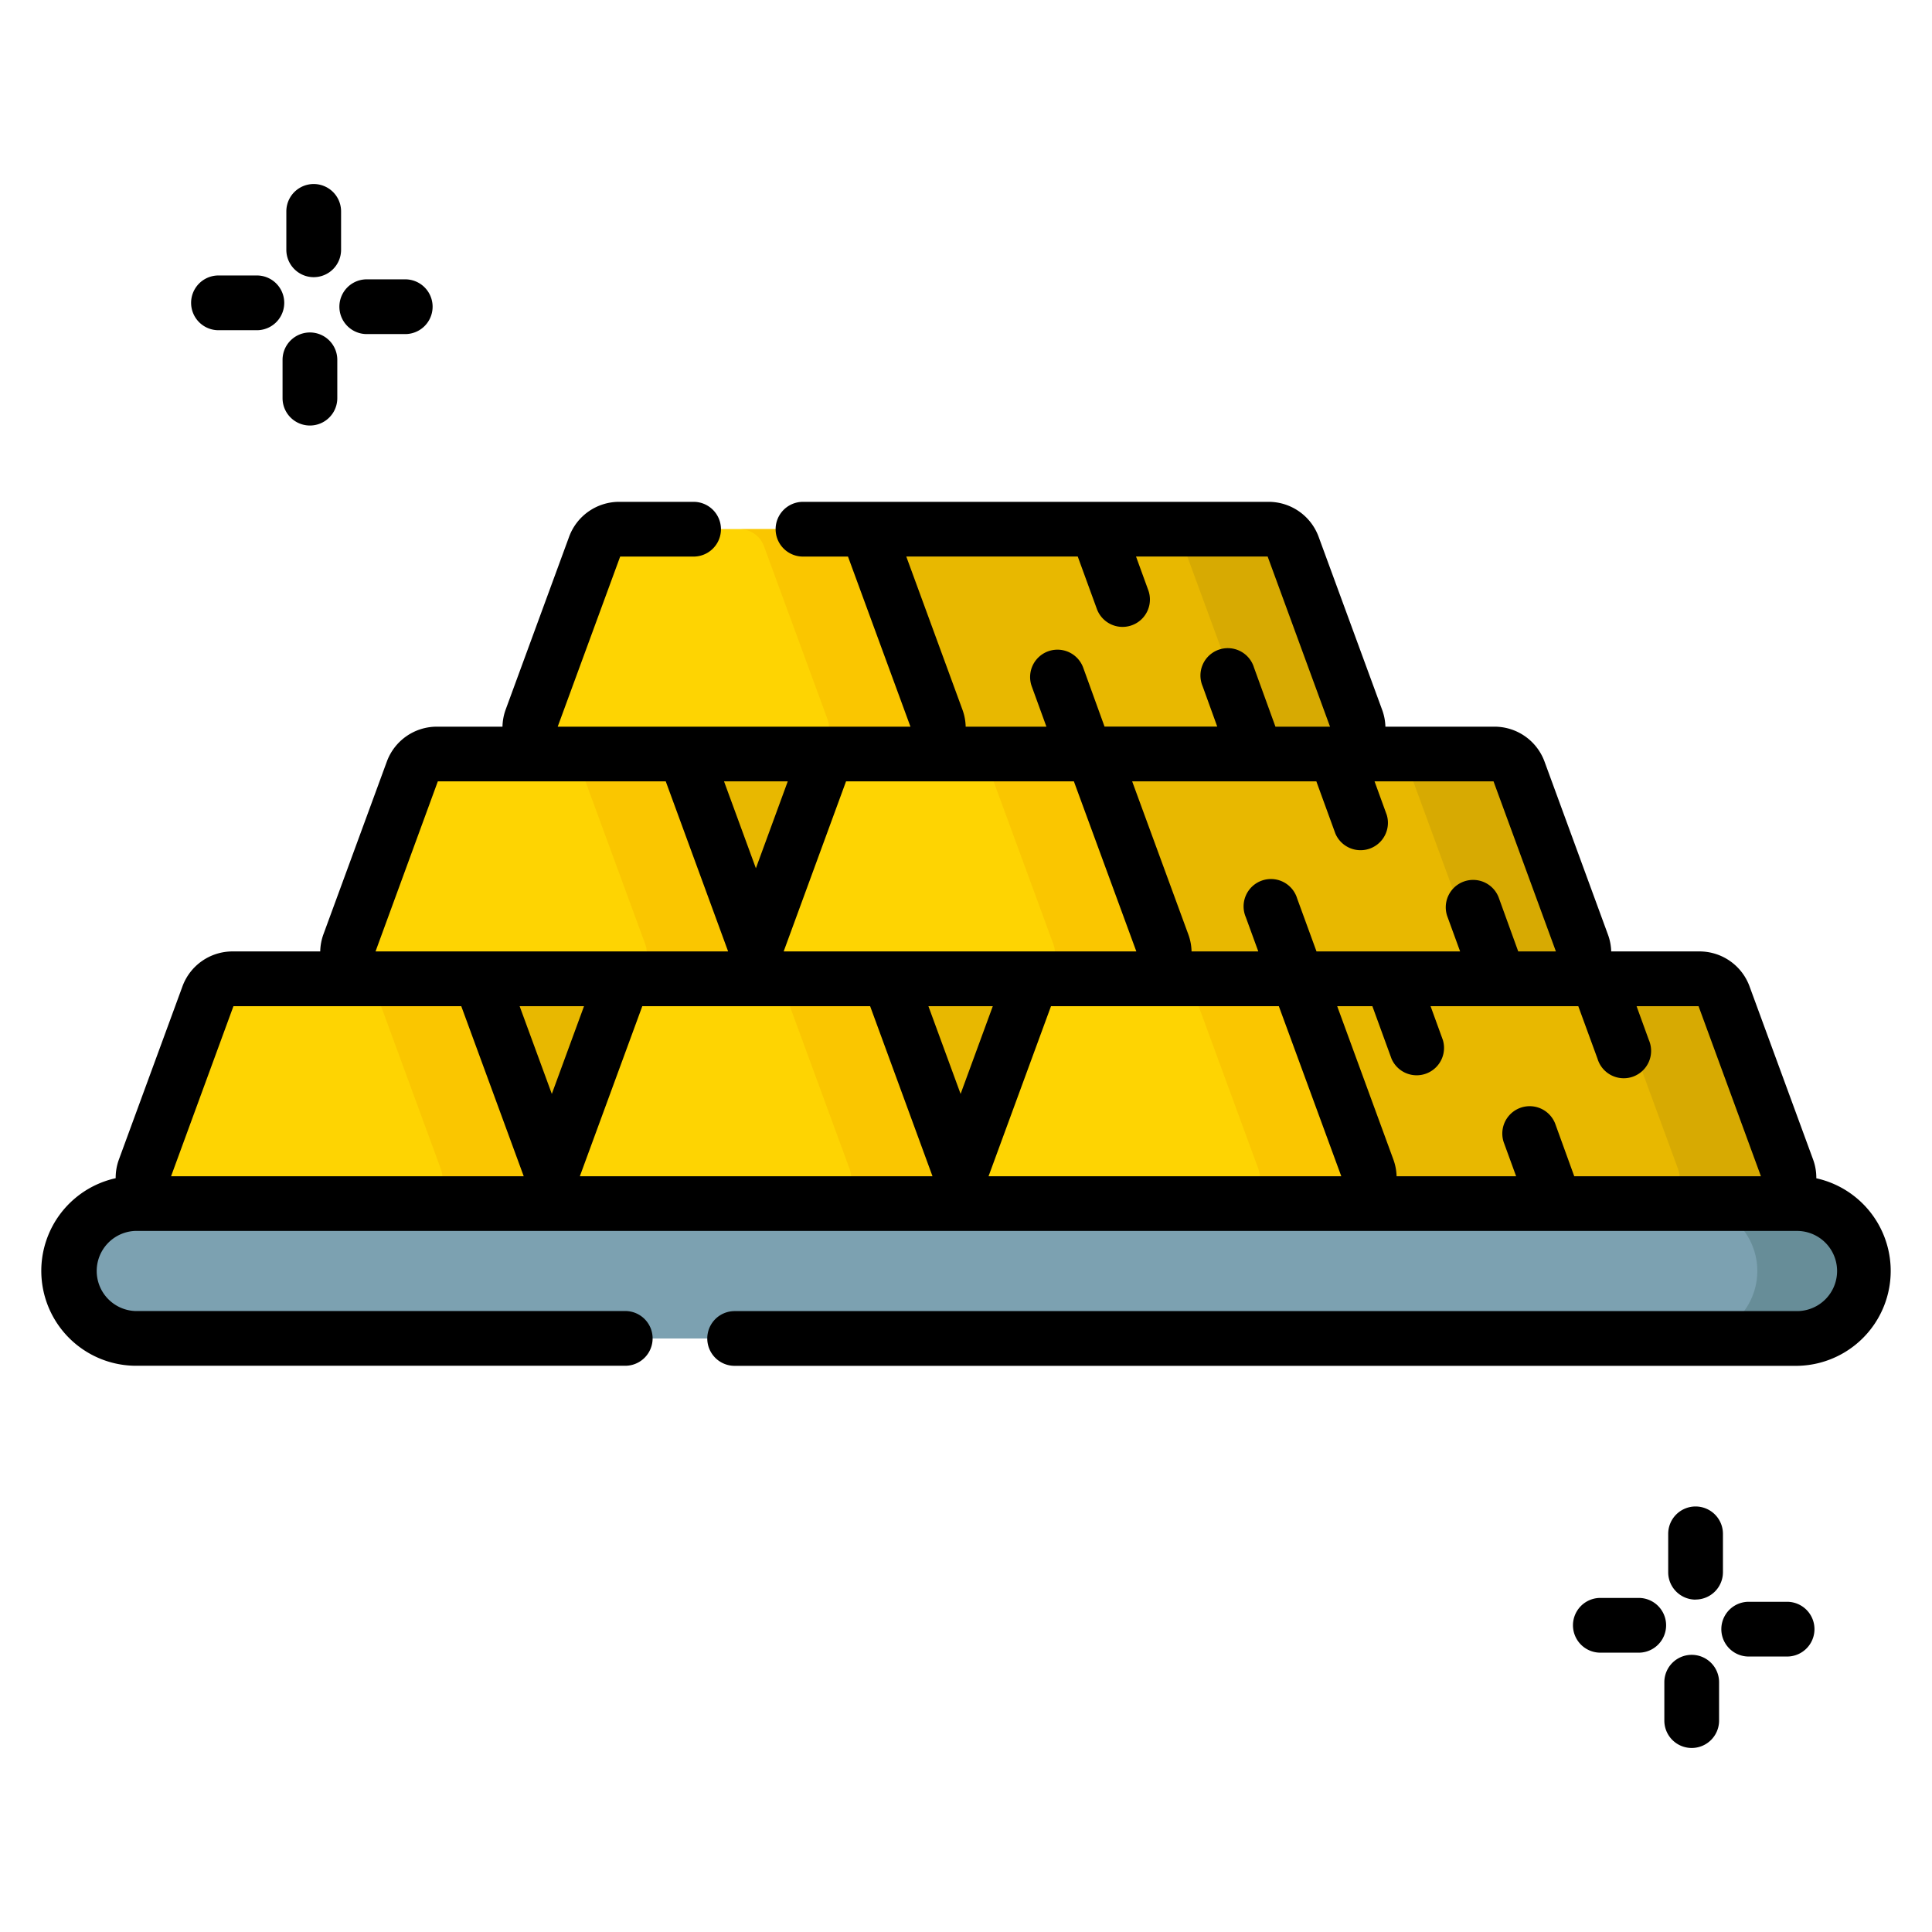 <svg width="24" height="24" fill="none" xmlns="http://www.w3.org/2000/svg">
  <defs/>
  <path d="M22.323 16.627H1.677a.838.838 0 010-1.676h20.646a.838.838 0 110 1.676z" fill="#7CA1B1"/>
  <path d="M22.323 14.951h-1.36a.838.838 0 110 1.675h1.36a.838.838 0 100-1.675z" fill="#678D98"/>
  <path d="M5.74 9.366h7.997v5.585H5.739V9.366z" fill="#E8B800"/>
  <path d="M9.073 12.159H4.636a.32.32 0 01-.3-.43l.789-2.153a.32.32 0 01.3-.21h2.858a.32.32 0 01.3.21l.79 2.152a.32.32 0 01-.3.43z" fill="#FED402"/>
  <path d="M9.374 11.728l-.79-2.152a.32.32 0 00-.3-.21h-1.36a.32.32 0 01.301.21l.79 2.152a.32.32 0 01-.3.43h1.358a.32.32 0 00.301-.43z" fill="#FAC600"/>
  <path d="M19.657 11.728l-.79-2.152a.32.32 0 00-.3-.21H11.726v2.793h7.631a.32.32 0 00.3-.43z" fill="#E8B800"/>
  <path d="M19.657 11.728l-.79-2.152a.32.32 0 00-.3-.21h-1.359a.32.32 0 01.3.21l.79 2.152a.32.32 0 01-.3.43h1.359a.32.32 0 00.3-.43z" fill="#D7AA02"/>
  <path d="M14.144 12.159H9.707a.32.32 0 01-.3-.43l.79-2.153a.32.32 0 01.3-.21h2.858a.32.32 0 01.3.21l.79 2.152a.32.32 0 01-.3.43z" fill="#FED402"/>
  <path d="M14.444 11.728l-.79-2.152a.32.32 0 00-.3-.21h-1.359a.32.32 0 01.3.21l.79 2.152a.32.32 0 01-.3.43h1.359a.32.32 0 00.3-.43z" fill="#FAC600"/>
  <path d="M6.534 14.951H2.097a.32.32 0 01-.3-.43l.789-2.152a.32.32 0 01.3-.21h2.858a.32.32 0 01.3.21l.79 2.152a.32.32 0 01-.3.43z" fill="#FED402"/>
  <path d="M6.835 14.52l-.79-2.151a.32.32 0 00-.3-.21h-1.36a.32.32 0 01.301.21l.79 2.152a.32.32 0 01-.3.43h1.358a.32.32 0 00.3-.43z" fill="#FAC600"/>
  <path d="M11.612 14.951H7.175a.32.32 0 01-.3-.43l.79-2.152a.32.32 0 01.3-.21h2.857a.32.32 0 01.3.21l.79 2.152a.32.32 0 01-.3.43z" fill="#FED402"/>
  <path d="M11.913 14.52l-.79-2.151a.32.32 0 00-.3-.21h-1.36a.32.32 0 01.301.21l.79 2.152a.32.32 0 01-.3.43h1.358a.32.32 0 00.301-.43z" fill="#FAC600"/>
  <path d="M22.203 14.52l-.79-2.151a.32.32 0 00-.3-.21H14.272v2.792h7.63a.32.32 0 00.301-.43z" fill="#E8B800"/>
  <path d="M22.203 14.52l-.79-2.151a.32.32 0 00-.3-.21H19.753a.32.32 0 01.302.21l.79 2.152a.32.32 0 01-.301.43h1.358a.32.32 0 00.301-.43z" fill="#D7AA02"/>
  <path d="M16.69 14.951h-4.437a.32.32 0 01-.3-.43l.79-2.152a.32.32 0 01.3-.21H15.9a.32.32 0 01.301.21l.79 2.152a.32.32 0 01-.3.43z" fill="#FED402"/>
  <path d="M16.991 14.52l-.79-2.151a.32.32 0 00-.3-.21h-1.359a.32.32 0 01.3.21l.79 2.152a.32.32 0 01-.3.43h1.358a.32.32 0 00.301-.43z" fill="#FAC600"/>
  <path d="M16.85 8.936l-.79-2.152a.32.32 0 00-.3-.21H8.92v2.792h7.631a.32.32 0 00.3-.43z" fill="#E8B800"/>
  <path d="M16.85 8.936l-.79-2.152a.32.32 0 00-.3-.21h-1.359a.32.32 0 01.301.21l.79 2.152a.32.32 0 01-.3.43h1.358a.32.32 0 00.3-.43z" fill="#D7AA02"/>
  <path d="M11.338 9.366H6.9a.32.32 0 01-.301-.43l.79-2.152a.32.32 0 01.3-.21h2.858a.32.32 0 01.3.21l.79 2.152a.32.32 0 01-.3.43z" fill="#FED402"/>
  <path d="M11.639 8.936l-.79-2.152a.32.32 0 00-.3-.21h-1.36a.32.32 0 01.301.21l.79 2.152a.32.32 0 01-.3.43h1.358a.32.32 0 00.3-.43z" fill="#FAC600"/>
  <path d="M3.897 3.443a.34.34 0 00.34-.34v-.477a.34.34 0 00-.68 0v.477c0 .188.153.34.34.34zM4.556 4.15h.478a.34.34 0 000-.68h-.478a.34.34 0 000 .68zM3.85 4.13a.34.34 0 00-.34.34v.476a.34.34 0 10.68 0V4.47a.34.34 0 00-.34-.34zM2.714 4.102h.477a.34.34 0 000-.68h-.477a.34.34 0 000 .68zM21.063 19.87a.34.34 0 00.34-.34v-.476a.34.34 0 10-.68 0v.477c0 .188.153.34.34.34zM22.2 19.898h-.477a.34.34 0 000 .68h.477a.34.34 0 000-.68zM21.015 20.557a.34.34 0 00-.34.34v.477a.34.34 0 00.68 0v-.477a.34.34 0 00-.34-.34zM20.357 19.85h-.477a.34.34 0 000 .68h.477a.34.34 0 100-.68zM22.563 14.636a.66.66 0 00-.04-.232l-.79-2.152a.662.662 0 00-.62-.433h-1.098a.66.66 0 00-.04-.208l-.789-2.152a.662.662 0 00-.62-.432H17.21a.658.658 0 00-.04-.208l-.79-2.152a.662.662 0 00-.619-.433H9.975a.34.34 0 000 .68H10.534l.776 2.113H6.928l.776-2.113h.912a.34.34 0 000-.68H7.69a.662.662 0 00-.62.433l-.79 2.152a.659.659 0 00-.038.208h-.816a.662.662 0 00-.62.432l-.79 2.152a.659.659 0 00-.038.208H2.887a.662.662 0 00-.62.433l-.79 2.152a.66.66 0 00-.04.232 1.179 1.179 0 00.24 2.33h6.09a.34.34 0 000-.68h-6.09a.498.498 0 010-.995h20.646a.498.498 0 010 .996H9.126a.34.34 0 000 .68h13.197a1.179 1.179 0 00.24-2.33zm-3.235-2.817h-.468l-.238-.657a.34.34 0 10-.639.232l.155.425h-1.784l-.24-.657a.34.34 0 10-.638.232l.155.425h-.829a.657.657 0 00-.039-.208l-.699-1.905h2.288l.237.65a.34.34 0 00.638-.232l-.152-.418h1.478l.775 2.113zm-7.395 1.77l-.4-1.09h.8l-.4 1.09zm-5.078 0l-.4-1.09h.8l-.4 1.09zm2.535-2.803l-.396-1.08h.792l-.396 1.08zm2.567-1.967l-.699-1.906h2.13l.24.658a.34.34 0 00.639-.232l-.155-.426h1.635l.775 2.114h-.678l-.266-.733a.34.34 0 10-.638.232l.181.5h-1.4l-.265-.732a.34.34 0 10-.639.233l.182.5h-1.003a.656.656 0 00-.039-.208zm1.383.887l.776 2.113H9.735l.775-2.113h2.83zm-7.9 0h2.83l.775 2.113h-4.38l.774-2.113zm-3.315 4.906l.775-2.113h2.83l.776 2.113H2.125zm5.078 0l.776-2.113h2.83l.775 2.113h-4.38zm9.387 0H12.28l.776-2.113h2.83l.776 2.113h-.073zm2.966 0l-.237-.654a.34.34 0 00-.639.232l.154.422h-1.485a.655.655 0 00-.04-.208l-.698-1.905h.437l.238.653a.34.34 0 00.638-.232l-.153-.421h1.835l.239.653a.34.34 0 10.638-.232l-.153-.421h.77l.775 2.113h-2.319z" fill="#000"/>
</svg>
